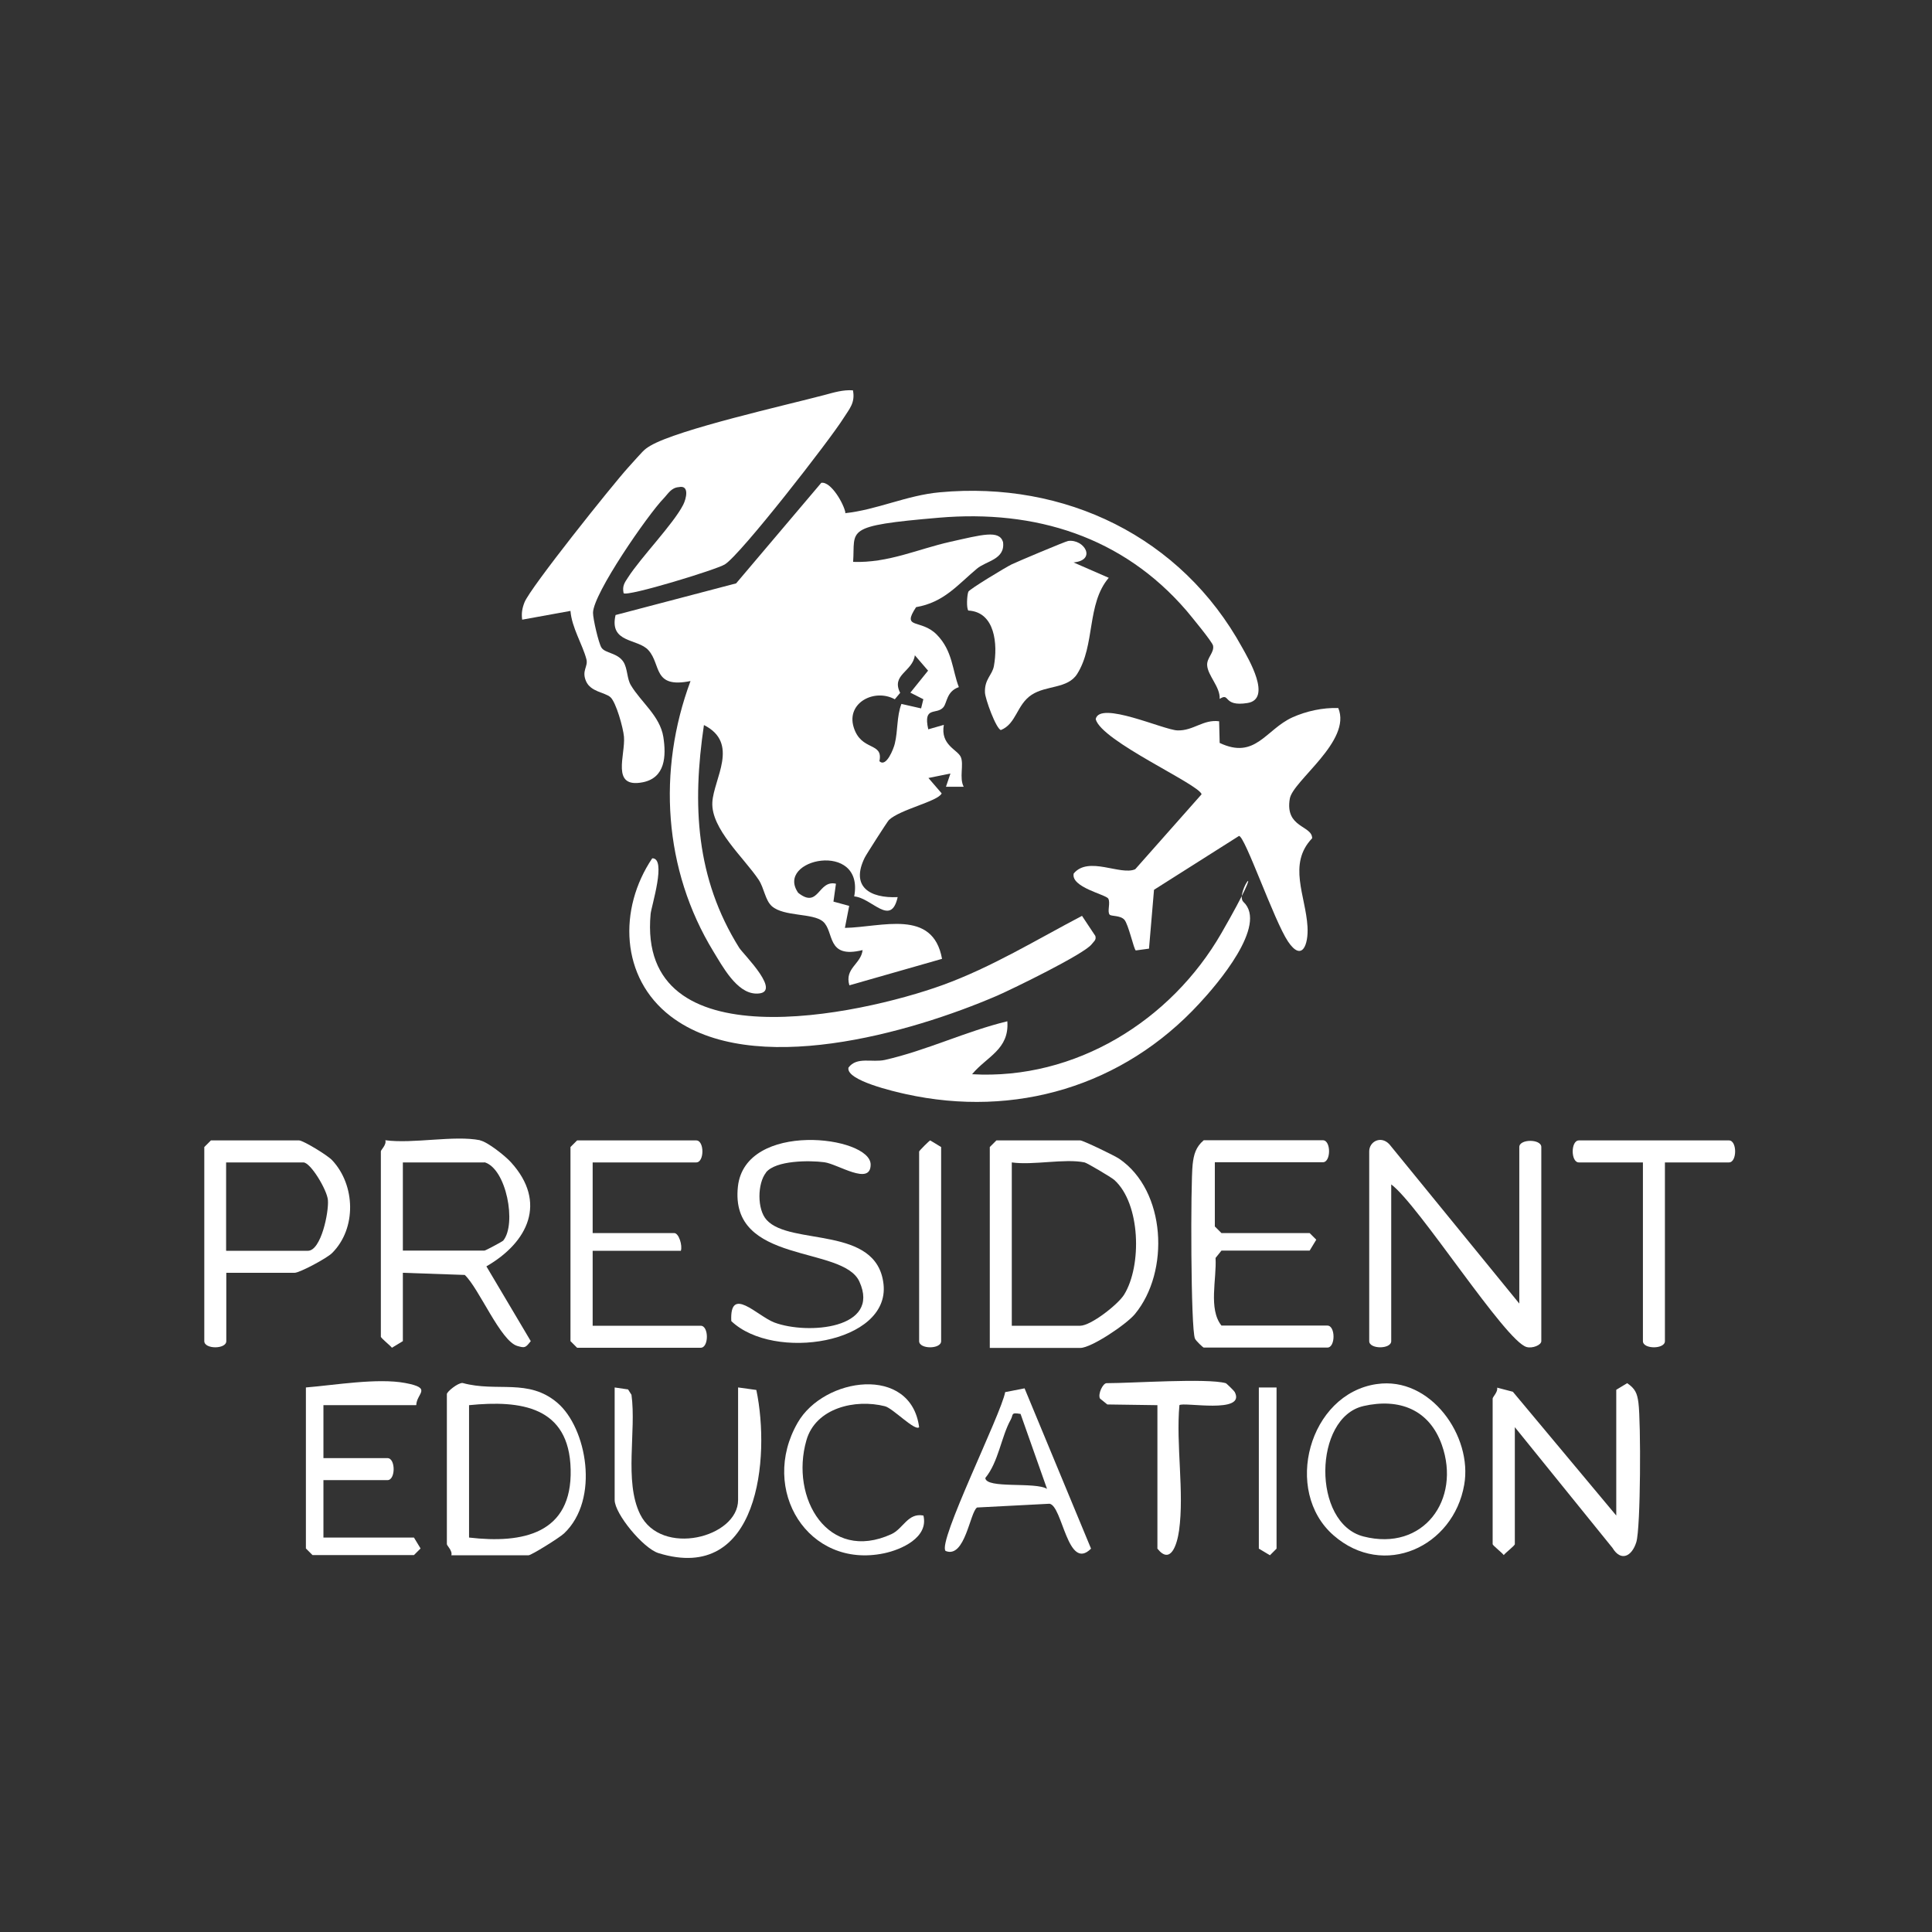 <?xml version="1.0" encoding="UTF-8"?>
<svg id="Layer_1" xmlns="http://www.w3.org/2000/svg" version="1.1" viewBox="0 0 1080 1080">
  <rect x="0" y="0" width="1080" height="1080" fill="#333333" stroke="none"/>
  <!-- Generator: Adobe Illustrator 29.5.1, SVG Export Plug-In . SVG Version: 2.1.0 Build 141)  -->
  <defs>
    <style>
      .st0 {
        fill: #fff;
      }
    </style>
  </defs>
  <path class="st0" d="M472.2,286.9c18.1-1.9,34.5-10,53.1-11.7,70.1-6.5,135.1,24.9,169.1,86.8,3.4,6.1,16.9,28.8,2.9,31s-9.5-6.2-15.5-2.3c.4-6.7-6.7-13-7-18.9-.2-4.1,4.1-7.1,3.3-10.9-.4-2.1-12.3-16.5-14.9-19.6-35.6-41.3-84.4-56.5-138.3-51.9s-46.7,6.6-48,24.7c19.7.7,36.3-7.2,54.2-11.2s27.5-6.8,29.6.1c1.3,9.8-9.4,10.5-14.6,14.9-10.9,9.1-18.4,18.8-34,21.5-8.4,12.7,2.7,6.3,11.6,15.4s8.6,19.8,12.3,29.3c-6.9,2.4-6.5,8.6-8.6,11.2-3.8,4.6-11.5-1-8.5,12.4l8.7-2.5c-2,11.4,7.7,13.8,9.5,18s-1,11.6,1.6,16.6h-9.9s2.5-7.4,2.5-7.4l-12.3,2.5,7.4,8.6c-2,4.5-23.2,8.9-29.5,14.9-.9.9-12.8,19.5-13.5,21-8,16.2,2.7,22.8,18.4,22.1-3.8,16.9-14.4.4-24.3-.4,5.9-31.6-44.6-21-31.3-2,11.6,9.2,11-7.4,21.1-5.1l-1.4,10,8.8,2.4-2.4,12.3c20.7-.4,49.2-10.9,54.3,17.3l-51.8,14.8c-2.8-9.6,6.5-11.8,7.4-19.7-20.6,5.1-15.6-10.4-22.2-16-5.7-4.8-21.7-2.6-28.5-8.5-3.8-3.4-4.3-10.1-7.4-14.8-8.3-12.4-26.7-28.5-25.9-43.3.7-13.1,15.4-33.1-4.7-43.2-6.6,44.6-4.6,85.6,19.7,124.5,2.1,3.4,25.6,26.3,9.1,25.6-10.6-.5-18.4-15.2-23.5-23.5-27.9-45.7-31.4-101.2-12.8-151.2-21.2,4.3-16.3-9.2-23.5-17.2-5.9-6.7-22.1-3.8-18.4-19.7l67.4-17.7,47.6-56.2c5.5-.9,12.8,12.1,13.5,16.8ZM516.2,390.9l-7.3-3.7,9.9-12.3-7.4-8.6c-1.2,9.2-13.4,10.8-8.2,21l-3,3.6c-11.3-6.2-27.2,1.9-23,15.6s16.7,8.1,14.4,19c3.8,3.8,8-7.1,8.6-9.8,1.8-7.3,1-15.1,3.7-22.2l11,2.5,1.2-4.9Z"/>
  <path class="st0" d="M476.8,218.2c1.4,7-2.1,10.5-5.3,15.6-7.5,12-57.4,76.2-66.3,81.7-4.6,2.9-54.6,18.2-56.6,16.1-.8-3.9.4-5.7,2.4-8.7,7.3-11.4,25.3-29.8,30.9-40.7,1.7-3.3,3.7-11.2-2.4-9.9-4.3.3-6,3.7-8.5,6.3-8.6,8.8-39.5,53.3-39.5,64,0,3.4,3.1,16.8,4.7,19.4,2.1,3.3,8.9,2.8,12.3,8,2.4,3.8,1.9,9.4,4.2,13.1,5.6,9.4,16.2,17.1,18.1,28.8,1.7,10.8,1.1,22.9-11.5,25.4-18,3.5-9.6-15.2-10.5-25.5-.4-4.8-4.4-19.3-7.6-22.1-3.1-2.7-11-2.9-13.6-8.9s1.3-8.1.2-12.3c-2.1-8.1-8.2-17.7-8.9-27l-27,4.9c-.5-3.5,0-6.4,1.3-9.7,3.3-8.3,49.2-65.7,57.9-75.3s8.6-9.9,12.4-12.2c15.6-9.2,75.9-22.7,97.4-28.4,5.2-1.4,10.4-3,15.9-2.6Z"/>
  <path class="st0" d="M748.1,395.8c7.7,18.4-25.4,40.6-27.1,50.7-2.8,16.4,12.5,14.8,12.5,22.1-13.8,14.4-3.6,32.1-2.6,49.4.6,10.2-3.1,19.9-10.9,8.3s-24.1-59.1-27.4-59l-47.5,30.1-2.8,32.9-7.4,1c-1.1-.7-4.1-14.7-6.4-17.2s-7.3-1.8-8.2-2.8c-1.5-1.7.6-6.7-.8-9s-21-6.3-19.3-14c8.3-10,26.2,1.3,34.4-2.4l37.1-41.9c-1.4-5.6-56.1-29.7-59.2-42,2.1-10.5,38.1,6.1,45.7,6.3,8.9.3,14.4-6.3,23.3-5.1l.3,12.1c20,9.5,25.7-7.5,40.7-14.3,7.8-3.5,17-5.5,25.6-5.2Z"/>
  <path class="st0" d="M604.8,511.9l7.5,11.3c.7,2.3-1,3.2-2.1,4.7-4.3,5.5-43.9,24.8-52.8,28.7-48.3,20.8-136.9,46.4-182.5,11.5-28.2-21.6-29.3-60.1-10.3-88.3,8.2-.2-.5,26.8-.9,31.1-7.7,83.4,116.8,56.5,163.1,39.8,27.6-10,52.6-25.4,78-38.7Z"/>
  <path class="st0" d="M563.1,570.9c1.2,15.8-11.5,19.7-19.7,29.6,57.7,3.3,111.2-29.9,139.4-78.9s6.8-22.6,12.3-17.4c13.8,12.9-14.8,46.2-24.7,56.8-42.6,46.2-102.9,64.1-164.1,50.6-5.9-1.3-33.6-7.6-32-14.8,4.7-6.3,13.2-2.7,20.4-4.3,23.3-5.3,45.3-16,68.4-21.6Z"/>
  <path class="st0" d="M600.1,314.4l19.7,8.6c-12.5,14.7-7.4,37.6-17.7,53.8-5.3,8.3-17.2,6.2-25.4,11.6-8.4,5.5-8.5,16.2-17.2,19.7-2.7-.7-8.8-17.5-8.9-21-.3-7.5,4.1-9.7,5-14.8,2.2-12.1.7-30.2-14.3-31-1.1-1.3-.8-8.3,0-10.5.5-1.4,21.1-13.8,24.2-15.3s29.9-12.8,31.6-13.1c9-1.2,16.1,10.7,3.1,12Z"/>
  <path class="st0" d="M849.3,728.8v-87.6c0-4.6,12.3-4.6,12.3,0v108.5c0,2.2-4.9,4.2-8.2,3.3-11.9-3.2-60.4-79.6-75.7-90.9v87.6c0,4.6-12.3,4.6-12.3,0v-106.1c0-5.5,6.6-9,11.3-3.9l72.6,89Z"/>
  <path class="st0" d="M553.3,753.4v-112.2l3.7-3.7h46.9c1.5,0,19.2,8.5,21.8,10.3,26.1,17.8,28.4,63,8.7,86.8-4.6,5.6-24.3,18.9-30.5,18.9h-50.6ZM606.3,649.8c-11.1-2.3-28.7,1.7-40.7,0v91.3h38.2c6,0,21.2-11.9,24.6-17.4,10-16.2,9.2-50.9-5.5-64.1-1.5-1.4-15.4-9.6-16.6-9.8Z"/>
  <path class="st0" d="M268.4,637.5c4.1.8,14.1,8.7,17.3,12.3,20.2,22.3,9.6,44.6-13.8,58.1l24.8,41.8c-2.9,3.6-3.1,4-7.5,2.7-9.4-2.7-21.4-32.2-29.4-39.7l-34.6-1.2v38.2l-6.1,3.7c-1.2-1.5-6.2-5.4-6.2-6.2v-103.6c0-.8,3.3-3.7,2.5-6.2,15.6,2.1,38.5-2.9,53,0ZM270.8,649.8h-45.6v49.3h45.6c.6,0,10.1-5.1,10.5-5.6,7.6-9.2,1.8-40.3-10.5-43.8Z"/>
  <path class="st0" d="M679.1,649.8v35.8l3.7,3.7h49.3l3.7,3.7-3.7,6.1h-49.3l-3.3,4.1c.7,11.8-4.1,28.5,3.3,37.8h59.2c4.6,0,4.6,12.3,0,12.3h-69.1c-.4,0-4.4-3.8-4.9-5-2.4-5.1-2.5-86.9-1.3-97.4.6-5.5,1.8-9.8,6.2-13.5h66.6c4.6,0,4.6,12.3,0,12.3h-60.4Z"/>
  <path class="st0" d="M331.3,649.8v39.5h45.6c2.6,0,4.7,7,3.7,9.9h-49.3v41.9h60.4c4.6,0,4.6,12.3,0,12.3h-69.1l-3.7-3.7v-108.5l3.7-3.7h66.6c4.6,0,4.6,12.3,0,12.3h-58Z"/>
  <path class="st0" d="M126.5,711.5v38.2c0,4.6-12.3,4.6-12.3,0v-108.5l3.7-3.7h49.3c2.2,0,15.8,8.2,18.5,11.1,13,13.9,13.7,38.1,0,51.8-2.8,2.9-18.2,11.1-21,11.1h-38.2ZM126.5,699.2h45.6c7.4,0,11.8-21.7,11.2-28.4-.5-5.7-9.7-21-13.7-21h-43.2v49.3Z"/>
  <path class="st0" d="M428.2,655.5c-4.8,6-5.1,20.6.4,26.5,13.3,14.6,61.7,2.8,65.3,35.9s-61.3,43.3-85.1,20.6c-1-20.3,14.4-2.9,24.1.8,18.5,6.9,59.6,3.6,47.5-22.9-9.3-20.4-72.7-9.3-67.9-53.1,4.1-37,74.2-28.3,74.2-12.3,0,12.1-18.3-.3-25.9-1.3-8.3-1.1-27.1-1.1-32.6,5.7Z"/>
  <path class="st0" d="M846.8,797.8v65.4c0,.8-5,4.6-6.2,6.1-1.2-1.6-6.2-5.4-6.2-6.1v-81.4c0-.9,3.1-3.8,2.5-6.1l8.8,2.3,57.8,69.2v-70.3l6.1-3.7c4.5,3.1,5.6,5.6,6.3,11,1.4,10.5,1.3,69.9-1.2,77.9s-8.6,11-13.3,3.2l-54.6-67.5Z"/>
  <path class="st0" d="M252.3,869.4c.8-2.4-2.5-5.4-2.5-6.2v-83.9c0-1.3,6.2-6.4,8.8-6.2,19.3,5.3,36.7-2.8,53,11.1s23.9,53.9,3.7,73c-2.5,2.4-18.3,12.2-19.8,12.2h-43.2ZM262.2,859.5c29.9,3.5,57.7-2,56.8-38.1-.8-35.2-27.8-38.8-56.8-35.9v74Z"/>
  <path class="st0" d="M232.6,785.5h-51.8v29.6h35.8c4.6,0,4.6,12.3,0,12.3h-35.8v32.1h50.6l3.7,6.1-3.7,3.7h-56.7l-3.7-3.7v-90c16-1.3,40-5.4,55.5-2.5s6.4,5.7,6.2,12.3Z"/>
  <path class="st0" d="M769.7,773.7c30-4.4,53.6,29.2,48.8,56.3-6,34.7-45,52.7-73,28.3-28.5-24.8-13.8-79.1,24.1-84.6ZM762.2,786c-28,6.3-28.9,65.5,0,72.9,33.6,8.6,54.6-20.7,43.8-51.2-7-19.7-23.7-26.3-43.9-21.7Z"/>
  <path class="st0" d="M930.7,649.8v99.9c0,4.6-12.3,4.6-12.3,0v-99.9h-35.8c-4.6,0-4.6-12.3,0-12.3h83.9c4.6,0,4.6,12.3,0,12.3h-35.8Z"/>
  <path class="st0" d="M412.7,775.6l10.1,1.4c7.9,37.7,1.5,108.6-54.7,91.2-8.5-2.6-24.5-22-24.5-29.7v-62.9l7.5,1.1,1.9,3c2.8,20.2-4.2,48.3,4.8,66.7,11.8,24.1,54.8,13.1,54.8-7.9v-62.9Z"/>
  <path class="st0" d="M572.7,776l37.2,89.7c-13.1,13.1-15.9-23.9-23.2-25.1l-40.5,2.1c-4,2.5-6.7,28.7-17.6,24.3-4.8-4.7,31.1-76.5,33.3-88.8l10.8-2.1ZM570.5,790.4c-5.7-1-3.9.4-5.5,3.2-5.3,9.5-6.8,23.6-14.2,32.6.4,6.2,28,2,34.5,6.1l-14.8-41.9Z"/>
  <path class="st0" d="M513.8,797.8c-2.2,2.5-14.7-10.6-19.1-11.7-16.6-4.2-38.7.9-43.9,19-9.3,32.3,12.1,68.7,47.5,52.5,6.6-3,9.2-12.1,17.9-10.4,3,12.3-12.4,19.1-22,21.1-42.4,8.9-69.9-35.5-48.3-73,14.6-25.5,63.3-32.5,67.9,2.5Z"/>
  <path class="st0" d="M685.2,773.2c.3,0,4.6,4.2,5,4.9,6.6,12.6-28.9,5.4-30.9,7.4-2,22.1,2.8,48.6-.2,70.1-1.1,7.8-4.7,19.4-12.1,10.1v-80.2l-28-.4-4.1-3.3c-1.3-2.5,1.6-8.6,3.7-8.6,14.5,0,56.1-2.9,66.6,0Z"/>
  <path class="st0" d="M513.8,643.7c.1-.5,5.7-6.1,6.2-6.2l6.1,3.7v108.5c0,4.6-12.3,4.6-12.3,0v-106.1Z"/>
  <polygon class="st0" points="713.6 775.6 713.6 865.7 709.9 869.4 703.7 865.7 703.7 775.6 713.6 775.6"/>
</svg>